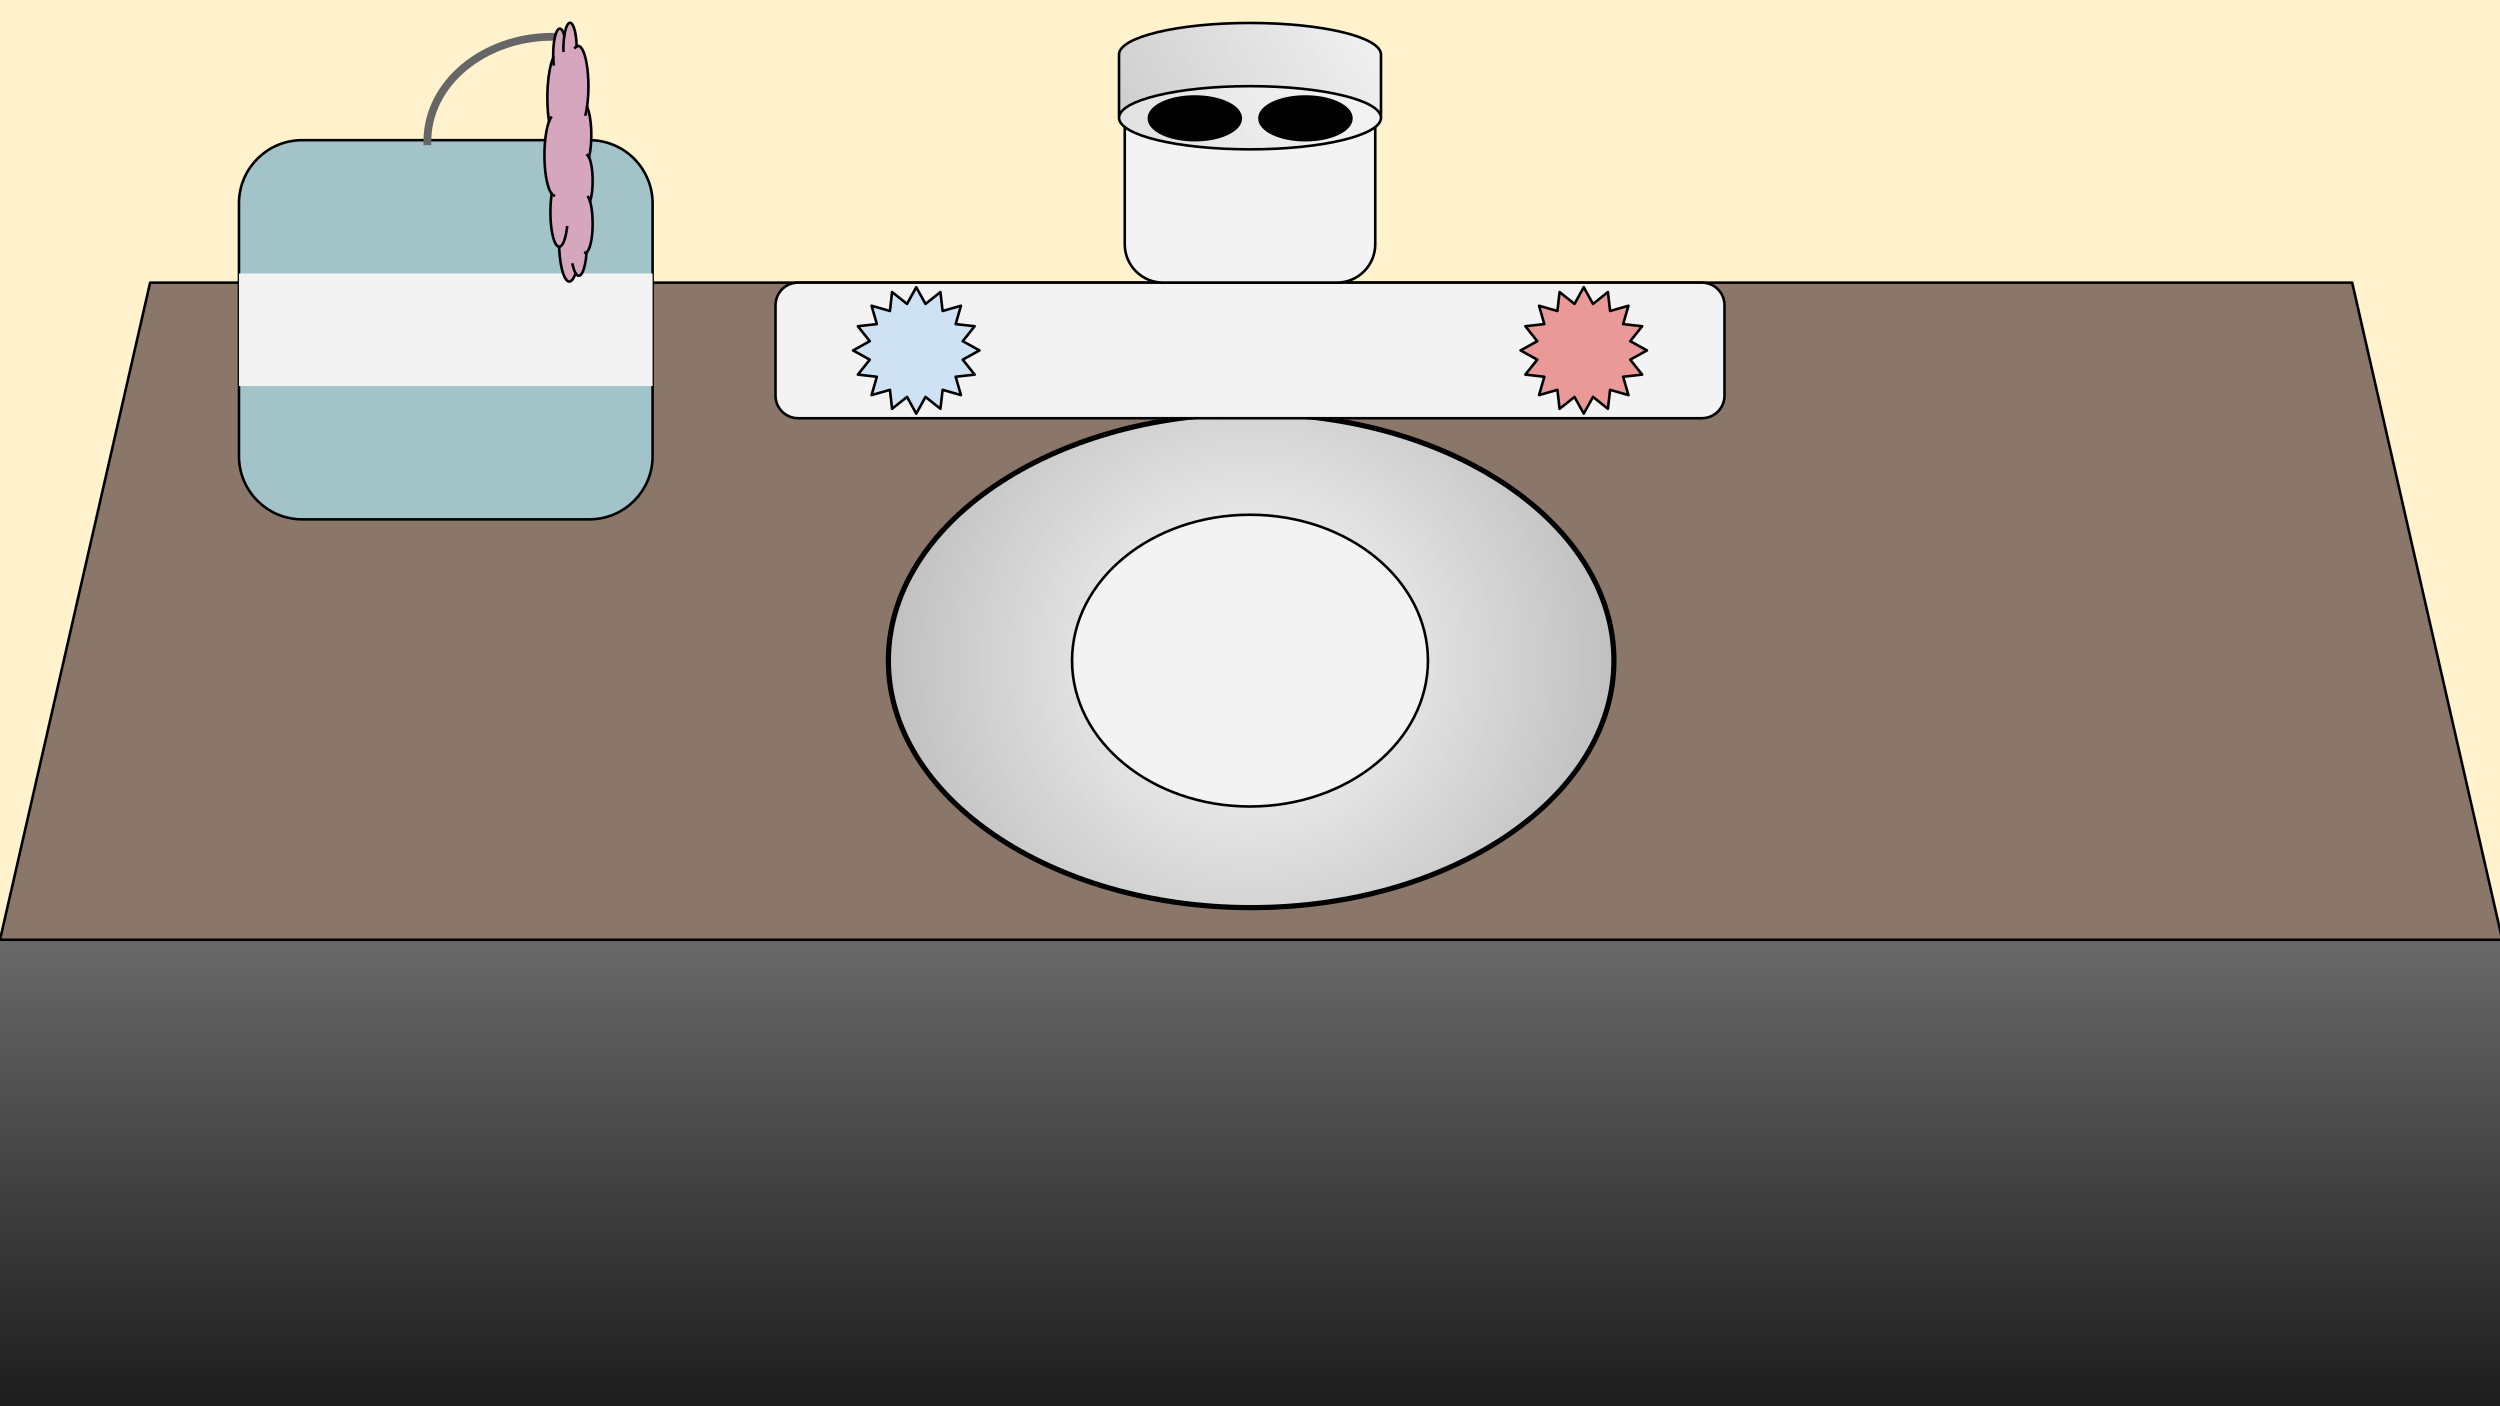 <svg version="1.1" viewBox="0.0 0.0 960.0 540.0" fill="none" stroke="none" stroke-linecap="square" stroke-miterlimit="10" xmlns:xlink="http://www.w3.org/1999/xlink" xmlns="http://www.w3.org/2000/svg"><rect x="0.0" y="0.0" width="960.0" height="540.0" fill="#333333" stroke="none"/><clipPath id="p.0"><path d="m0 0l960.0 0l0 540.0l-960.0 0l0 -540.0z" clip-rule="nonzero"/></clipPath><g clip-path="url(#p.0)"><path fill="#fff2cc" d="m0 0l960.0 0l0 540.0l-960.0 0z" fill-rule="evenodd"/><defs><linearGradient id="p.1" gradientUnits="userSpaceOnUse" gradientTransform="matrix(13.382 0.0 0.0 13.382 0.0 0.0)" spreadMethod="pad" x1="9.436625331829487E-10" y1="26.967" x2="-4.84434104419912E-5" y2="40.349"><stop offset="0.0" stop-color="#696969"/><stop offset="1.0" stop-color="#1d1d1d"/></linearGradient></defs><path fill="url(#p.1)" d="m0 360.882l960.882 0l0 179.087l-960.882 0z" fill-rule="evenodd"/><path fill="#8b776a" d="m0 360.877l57.646 -252.346l845.59 0l57.646 252.346z" fill-rule="evenodd"/><path stroke="#000000" stroke-width="1.0" stroke-linejoin="round" stroke-linecap="butt" d="m0 360.877l57.646 -252.346l845.59 0l57.646 252.346z" fill-rule="evenodd"/><defs><radialGradient id="p.2" gradientUnits="userSpaceOnUse" gradientTransform="matrix(12.982 0.0 0.0 12.982 0.0 0.0)" spreadMethod="pad" cx="37.008" cy="19.541" fx="37.008" fy="19.541" r="12.982"><stop offset="0.0" stop-color="#ffffff"/><stop offset="1.0" stop-color="#b3b3b3"/></radialGradient></defs><path fill="url(#p.2)" d="m341.134 253.68l0 0c0 -52.384 62.37 -94.85 139.307 -94.85l0 0c76.937 0 139.307 42.466 139.307 94.85l0 0c0 52.384 -62.37 94.85 -139.307 94.85l0 0c-76.937 0 -139.307 -42.466 -139.307 -94.85z" fill-rule="evenodd"/><path stroke="#000000" stroke-width="2.0" stroke-linejoin="round" stroke-linecap="butt" d="m341.134 253.68l0 0c0 -52.384 62.37 -94.85 139.307 -94.85l0 0c76.937 0 139.307 42.466 139.307 94.85l0 0c0 52.384 -62.37 94.85 -139.307 94.85l0 0c-76.937 0 -139.307 -42.466 -139.307 -94.85z" fill-rule="evenodd"/><path fill="#f3f3f3" d="m297.795 117.206l0 0c0 -4.792 3.885 -8.677 8.677 -8.677l347.055 0c2.301 0 4.508 0.914 6.136 2.542c1.627 1.627 2.542 3.834 2.542 6.136l0 34.708c0 4.792 -3.885 8.677 -8.677 8.677l-347.055 0c-4.792 0 -8.677 -3.885 -8.677 -8.677z" fill-rule="evenodd"/><path stroke="#000000" stroke-width="1.0" stroke-linejoin="round" stroke-linecap="butt" d="m297.795 117.206l0 0c0 -4.792 3.885 -8.677 8.677 -8.677l347.055 0c2.301 0 4.508 0.914 6.136 2.542c1.627 1.627 2.542 3.834 2.542 6.136l0 34.708c0 4.792 -3.885 8.677 -8.677 8.677l-347.055 0c-4.792 0 -8.677 -3.885 -8.677 -8.677z" fill-rule="evenodd"/><path fill="#f3f3f3" d="m431.906 34.998l0 0c0 -8.121 6.583 -14.704 14.704 -14.704l66.782 0c3.9 0 7.64 1.549 10.397 4.307c2.757 2.757 4.307 6.497 4.307 10.397l0 58.813c0 8.121 -6.583 14.704 -14.704 14.704l-66.782 0l0 0c-8.121 0 -14.704 -6.583 -14.704 -14.704z" fill-rule="evenodd"/><path stroke="#000000" stroke-width="1.0" stroke-linejoin="round" stroke-linecap="butt" d="m431.906 34.998l0 0c0 -8.121 6.583 -14.704 14.704 -14.704l66.782 0c3.9 0 7.64 1.549 10.397 4.307c2.757 2.757 4.307 6.497 4.307 10.397l0 58.813c0 8.121 -6.583 14.704 -14.704 14.704l-66.782 0l0 0c-8.121 0 -14.704 -6.583 -14.704 -14.704z" fill-rule="evenodd"/><defs><linearGradient id="p.3" gradientUnits="userSpaceOnUse" gradientTransform="matrix(-10.554 0.0 0.0 -10.554 0.0 0.0)" spreadMethod="pad" x1="-47.863" y1="3.292" x2="-38.723" y2="-1.985"><stop offset="0.0" stop-color="#f2f2f2"/><stop offset="1" stop-color="#cccccc"/><stop offset="1" stop-color="#dfdfdf"/><stop offset="1.0" stop-color="#a6a6a6"/></linearGradient></defs><path fill="url(#p.3)" d="m530.299 45.218l0 0c0 -6.701 -22.52 -12.134 -50.299 -12.134c-27.779 0 -50.299 5.433 -50.299 12.134l0 -24.268c0 -6.701 22.52 -12.134 50.299 -12.134c27.779 0 50.299 5.433 50.299 12.134z" fill-rule="evenodd"/><defs><linearGradient id="p.4" gradientUnits="userSpaceOnUse" gradientTransform="matrix(-10.554 0.0 0.0 -10.554 0.0 0.0)" spreadMethod="pad" x1="-47.863" y1="3.292" x2="-38.723" y2="-1.985"><stop offset="0.0" stop-color="#f2f2f2"/><stop offset="1" stop-color="#cccccc"/><stop offset="1" stop-color="#dfdfdf"/><stop offset="1.0" stop-color="#a6a6a6"/></linearGradient></defs><path fill="url(#p.4)" d="m530.299 45.218l0 0c0 6.701 -22.52 12.134 -50.299 12.134c-27.779 0 -50.299 -5.433 -50.299 -12.134l0 0c0 -6.701 22.52 -12.134 50.299 -12.134c27.779 0 50.299 5.433 50.299 12.134z" fill-rule="evenodd"/><path fill="#000000" fill-opacity="0.0" d="m429.701 45.218l0 0c0 -6.701 22.52 -12.134 50.299 -12.134c27.779 0 50.299 5.433 50.299 12.134l0 0c0 6.701 -22.52 12.134 -50.299 12.134c-27.779 0 -50.299 -5.433 -50.299 -12.134l0 -24.268c0 -6.701 22.52 -12.134 50.299 -12.134c27.779 0 50.299 5.433 50.299 12.134l0 24.268" fill-rule="evenodd"/><path fill="#ffffff" fill-opacity="0.4" d="m530.299 45.218l0 0c0 6.701 -22.52 12.134 -50.299 12.134c-27.779 0 -50.299 -5.433 -50.299 -12.134l0 0c0 -6.701 22.52 -12.134 50.299 -12.134c27.779 0 50.299 5.433 50.299 12.134z" fill-rule="evenodd"/><path stroke="#000000" stroke-width="1.0" stroke-linejoin="round" stroke-linecap="butt" d="m429.701 45.218l0 0c0 -6.701 22.52 -12.134 50.299 -12.134c27.779 0 50.299 5.433 50.299 12.134l0 0c0 6.701 -22.52 12.134 -50.299 12.134c-27.779 0 -50.299 -5.433 -50.299 -12.134l0 -24.268c0 -6.701 22.52 -12.134 50.299 -12.134c27.779 0 50.299 5.433 50.299 12.134l0 24.268" fill-rule="evenodd"/><path fill="#000000" d="m441.163 45.444l0 0c0 -4.627 7.904 -8.378 17.654 -8.378l0 0c9.75 0 17.654 3.751 17.654 8.378l0 0c0 4.627 -7.904 8.378 -17.654 8.378l0 0c-9.75 0 -17.654 -3.751 -17.654 -8.378z" fill-rule="evenodd"/><path stroke="#000000" stroke-width="1.0" stroke-linejoin="round" stroke-linecap="butt" d="m441.163 45.444l0 0c0 -4.627 7.904 -8.378 17.654 -8.378l0 0c9.75 0 17.654 3.751 17.654 8.378l0 0c0 4.627 -7.904 8.378 -17.654 8.378l0 0c-9.75 0 -17.654 -3.751 -17.654 -8.378z" fill-rule="evenodd"/><path fill="#000000" d="m483.635 45.444l0 0c0 -4.627 7.904 -8.378 17.654 -8.378l0 0c9.75 0 17.654 3.751 17.654 8.378l0 0c0 4.627 -7.904 8.378 -17.654 8.378l0 0c-9.75 0 -17.654 -3.751 -17.654 -8.378z" fill-rule="evenodd"/><path stroke="#000000" stroke-width="1.0" stroke-linejoin="round" stroke-linecap="butt" d="m483.635 45.444l0 0c0 -4.627 7.904 -8.378 17.654 -8.378l0 0c9.75 0 17.654 3.751 17.654 8.378l0 0c0 4.627 -7.904 8.378 -17.654 8.378l0 0c-9.75 0 -17.654 -3.751 -17.654 -8.378z" fill-rule="evenodd"/><path fill="#cfe2f3" d="m327.575 134.562l6.417 -3.551l-4.569 -5.736l7.287 -0.825l-2.027 -7.048l7.048 2.027l0.825 -7.287l5.736 4.569l3.551 -6.417l3.551 6.417l5.736 -4.569l0.825 7.287l7.048 -2.027l-2.027 7.048l7.287 0.825l-4.569 5.736l6.417 3.551l-6.417 3.551l4.569 5.736l-7.287 0.825l2.027 7.048l-7.048 -2.027l-0.825 7.287l-5.736 -4.569l-3.551 6.417l-3.551 -6.417l-5.736 4.569l-0.825 -7.287l-7.048 2.027l2.027 -7.048l-7.287 -0.825l4.569 -5.736z" fill-rule="evenodd"/><path stroke="#000000" stroke-width="1.0" stroke-linejoin="round" stroke-linecap="butt" d="m327.575 134.562l6.417 -3.551l-4.569 -5.736l7.287 -0.825l-2.027 -7.048l7.048 2.027l0.825 -7.287l5.736 4.569l3.551 -6.417l3.551 6.417l5.736 -4.569l0.825 7.287l7.048 -2.027l-2.027 7.048l7.287 0.825l-4.569 5.736l6.417 3.551l-6.417 3.551l4.569 5.736l-7.287 0.825l2.027 7.048l-7.048 -2.027l-0.825 7.287l-5.736 -4.569l-3.551 6.417l-3.551 -6.417l-5.736 4.569l-0.825 -7.287l-7.048 2.027l2.027 -7.048l-7.287 -0.825l4.569 -5.736z" fill-rule="evenodd"/><path fill="#ea9999" d="m583.89 134.562l6.417 -3.551l-4.569 -5.736l7.287 -0.825l-2.026 -7.048l7.048 2.027l0.825 -7.287l5.736 4.569l3.551 -6.417l3.551 6.417l5.736 -4.569l0.825 7.287l7.048 -2.027l-2.027 7.048l7.287 0.825l-4.569 5.736l6.417 3.551l-6.417 3.551l4.569 5.736l-7.287 0.825l2.027 7.048l-7.048 -2.027l-0.825 7.287l-5.736 -4.569l-3.551 6.417l-3.551 -6.417l-5.736 4.569l-0.825 -7.287l-7.048 2.027l2.026 -7.048l-7.287 -0.825l4.569 -5.736z" fill-rule="evenodd"/><path stroke="#000000" stroke-width="1.0" stroke-linejoin="round" stroke-linecap="butt" d="m583.89 134.562l6.417 -3.551l-4.569 -5.736l7.287 -0.825l-2.026 -7.048l7.048 2.027l0.825 -7.287l5.736 4.569l3.551 -6.417l3.551 6.417l5.736 -4.569l0.825 7.287l7.048 -2.027l-2.027 7.048l7.287 0.825l-4.569 5.736l6.417 3.551l-6.417 3.551l4.569 5.736l-7.287 0.825l2.027 7.048l-7.048 -2.027l-0.825 7.287l-5.736 -4.569l-3.551 6.417l-3.551 -6.417l-5.736 4.569l-0.825 -7.287l-7.048 2.027l2.026 -7.048l-7.287 -0.825l4.569 -5.736z" fill-rule="evenodd"/><path fill="#a2c4c9" d="m91.764 78.09l0 0c0 -13.403 10.865 -24.268 24.268 -24.268l110.298 0c6.436 0 12.609 2.557 17.16 7.108c4.551 4.551 7.108 10.724 7.108 17.16l0 97.07c0 13.403 -10.865 24.268 -24.268 24.268l-110.298 0l0 0c-13.403 0 -24.268 -10.865 -24.268 -24.268z" fill-rule="evenodd"/><path stroke="#000000" stroke-width="1.0" stroke-linejoin="round" stroke-linecap="butt" d="m91.764 78.09l0 0c0 -13.403 10.865 -24.268 24.268 -24.268l110.298 0c6.436 0 12.609 2.557 17.16 7.108c4.551 4.551 7.108 10.724 7.108 17.16l0 97.07c0 13.403 -10.865 24.268 -24.268 24.268l-110.298 0l0 0c-13.403 0 -24.268 -10.865 -24.268 -24.268z" fill-rule="evenodd"/><path fill="#000000" fill-opacity="0.0" d="m212.21 14.118l0 0c-26.562 0 -48.094 17.972 -48.094 40.142l48.094 0z" fill-rule="evenodd"/><path fill="#000000" fill-opacity="0.0" d="m212.21 14.118l0 0c-26.562 0 -48.094 17.972 -48.094 40.142" fill-rule="evenodd"/><path stroke="#666666" stroke-width="3.0" stroke-linejoin="round" stroke-linecap="butt" d="m212.21 14.118l0 0c-26.562 0 -48.094 17.972 -48.094 40.142" fill-rule="evenodd"/><path fill="#f3f3f3" d="m91.764 105.003l158.835 0l0 43.244l-158.835 0z" fill-rule="evenodd"/><path fill="#f3f3f3" d="m411.669 253.68l0 0c0 -30.937 30.593 -56.016 68.331 -56.016l0 0c37.738 0 68.331 25.079 68.331 56.016l0 0c0 30.937 -30.593 56.016 -68.331 56.016l0 0c-37.738 0 -68.331 -25.079 -68.331 -56.016z" fill-rule="evenodd"/><path stroke="#000000" stroke-width="1.0" stroke-linejoin="round" stroke-linecap="butt" d="m411.669 253.68l0 0c0 -30.937 30.593 -56.016 68.331 -56.016l0 0c37.738 0 68.331 25.079 68.331 56.016l0 0c0 30.937 -30.593 56.016 -68.331 56.016l0 0c-37.738 0 -68.331 -25.079 -68.331 -56.016z" fill-rule="evenodd"/><path fill="#d5a6bd" d="m221.489 17.778l0 0c1.494 -0.8 2.972 1.827 3.808 6.768c0.836 4.941 0.883 11.329 0.121 16.452l0 0c0.868 1.815 1.468 5.137 1.617 8.961c0.149 3.824 -0.169 7.701 -0.859 10.458l0 0c0.787 1.546 1.316 4.582 1.399 8.03c0.083 3.448 -0.292 6.821 -0.992 8.921l0 0c0.835 2.793 1.186 7.237 0.902 11.41c-0.284 4.172 -1.152 7.323 -2.229 8.089l0 0c-0.237 3.422 -0.84 6.273 -1.652 7.815c-0.812 1.543 -1.755 1.626 -2.584 0.228l0 0c-1.114 3.37 -2.598 4.158 -3.898 2.071c-1.3 -2.087 -2.222 -6.737 -2.421 -12.214c-1.221 -0.039 -2.341 -2.675 -2.928 -6.892c-0.588 -4.218 -0.551 -9.358 0.095 -13.44l0 0c-1.462 -1.739 -2.537 -6.633 -2.762 -12.567c-0.225 -5.935 0.442 -11.846 1.712 -15.181l0 0c-0.626 -4.087 -0.806 -8.992 -0.5 -13.607c0.306 -4.615 1.072 -8.553 2.126 -10.924l0 0c-0.124 -4.177 0.425 -8.215 1.376 -10.111c0.95 -1.896 2.099 -1.245 2.877 1.629l0 0c0.557 -3.726 1.662 -5.627 2.739 -4.712c1.077 0.915 1.882 4.439 1.995 8.734z" fill-rule="evenodd"/><path fill="#000000" fill-opacity="0.0" d="m216.698 13.674l0 0c-0.263 1.758 -0.382 3.789 -0.342 5.821m-3.911 2.661c0.026 0.874 0.081 1.73 0.163 2.547m-1.79 21.983c0.234 -0.614 0.484 -1.129 0.746 -1.535m0.305 29.284l0 0c0.267 0.317 0.541 0.522 0.818 0.613m2.015 19.719c1.299 0.041 2.489 -2.866 3.058 -7.471m3.261 17.614c-0.443 -0.746 -0.835 -1.885 -1.147 -3.327m5.383 -4.716l0 0c-0.179 0.127 -0.36 0.186 -0.542 0.176m1.868 -19.673l0 0c-0.208 -0.697 -0.441 -1.271 -0.691 -1.704m0.283 -15.247l0 0c-0.189 -0.371 -0.389 -0.649 -0.596 -0.825m-0.163 -18.594l0 0c-0.161 1.084 -0.355 2.087 -0.578 2.987m-3.352 -26.207l0 0c-0.206 0.11 -0.409 0.285 -0.608 0.521" fill-rule="evenodd"/><path stroke="#000000" stroke-width="1.0" stroke-linejoin="round" stroke-linecap="butt" d="m221.489 17.778l0 0c1.494 -0.8 2.972 1.827 3.808 6.768c0.836 4.941 0.883 11.329 0.121 16.452l0 0c0.868 1.815 1.468 5.137 1.617 8.961c0.149 3.824 -0.169 7.701 -0.859 10.458l0 0c0.787 1.546 1.316 4.582 1.399 8.03c0.083 3.448 -0.292 6.821 -0.992 8.921l0 0c0.835 2.793 1.186 7.237 0.902 11.41c-0.284 4.172 -1.152 7.323 -2.229 8.089l0 0c-0.237 3.422 -0.84 6.273 -1.652 7.815c-0.812 1.543 -1.755 1.626 -2.584 0.228l0 0c-1.114 3.37 -2.598 4.158 -3.898 2.071c-1.3 -2.087 -2.222 -6.737 -2.421 -12.214c-1.221 -0.039 -2.341 -2.675 -2.928 -6.892c-0.588 -4.218 -0.551 -9.358 0.095 -13.44l0 0c-1.462 -1.739 -2.537 -6.633 -2.762 -12.567c-0.225 -5.935 0.442 -11.846 1.712 -15.181l0 0c-0.626 -4.087 -0.806 -8.992 -0.5 -13.607c0.306 -4.615 1.072 -8.553 2.126 -10.924l0 0c-0.124 -4.177 0.425 -8.215 1.376 -10.111c0.95 -1.896 2.099 -1.245 2.877 1.629l0 0c0.557 -3.726 1.662 -5.627 2.739 -4.712c1.077 0.915 1.882 4.439 1.995 8.734z" fill-rule="evenodd"/><path stroke="#000000" stroke-width="1.0" stroke-linejoin="round" stroke-linecap="butt" d="m216.698 13.674l0 0c-0.263 1.758 -0.382 3.789 -0.342 5.821m-3.911 2.661c0.026 0.874 0.081 1.73 0.163 2.547m-1.79 21.983c0.234 -0.614 0.484 -1.129 0.746 -1.535m0.305 29.284l0 0c0.267 0.317 0.541 0.522 0.818 0.613m2.015 19.719c1.299 0.041 2.489 -2.866 3.058 -7.471m3.261 17.614c-0.443 -0.746 -0.835 -1.885 -1.147 -3.327m5.383 -4.716l0 0c-0.179 0.127 -0.36 0.186 -0.542 0.176m1.868 -19.673l0 0c-0.208 -0.697 -0.441 -1.271 -0.691 -1.704m0.283 -15.247l0 0c-0.189 -0.371 -0.389 -0.649 -0.596 -0.825m-0.163 -18.594l0 0c-0.161 1.084 -0.355 2.087 -0.578 2.987m-3.352 -26.207l0 0c-0.206 0.11 -0.409 0.285 -0.608 0.521" fill-rule="evenodd"/></g></svg>